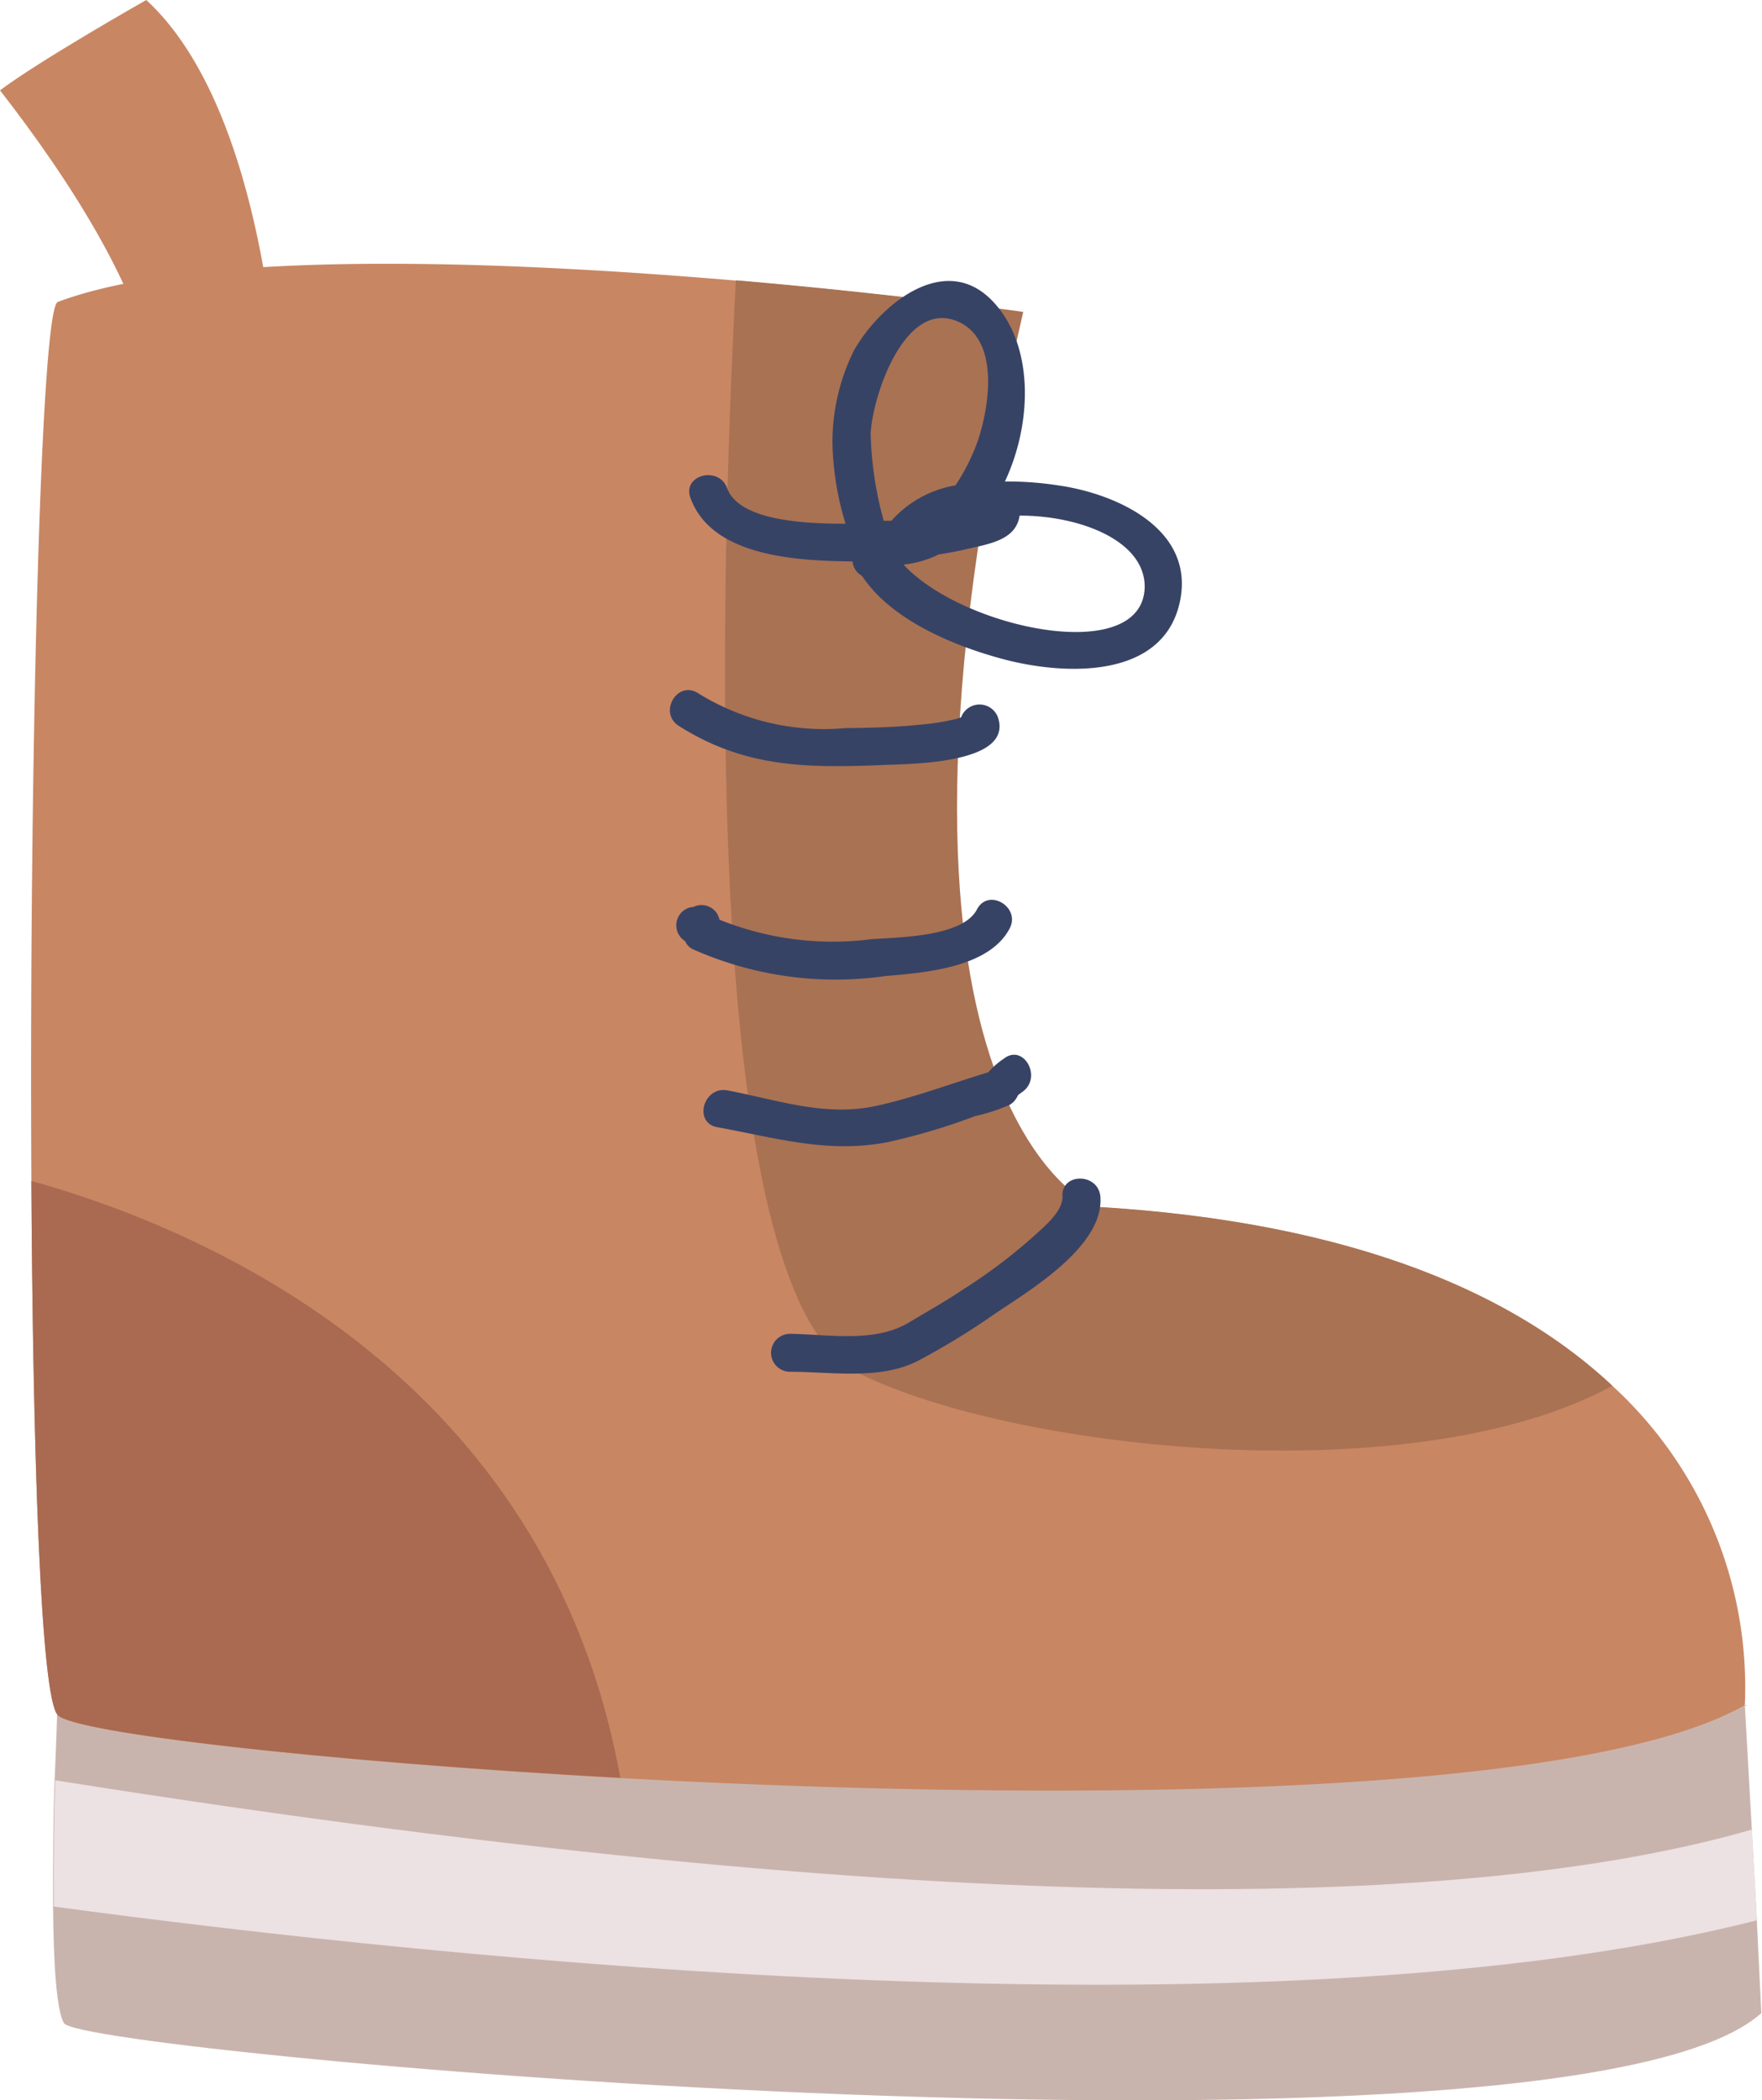 <svg id="Слой_1" data-name="Слой 1" xmlns="http://www.w3.org/2000/svg" viewBox="0 0 78.06 93"><title>r_boot</title><path d="M17.45,3.5s-4.68,2.65-6.48,4c2.92,3.75,6.93,9.68,6.93,14l5.4-.45S22.85,8.45,17.45,3.5Z" transform="translate(-10.97 -3.5)" style="fill:#c98663"/><path d="M89,92.64c-8.56,7.65-74.28,1.8-75.19.45-.34-.53-.47-2.7-.49-5.17,0-1.89,0-4,.07-5.59s.11-2.89.11-2.89L88.27,79l.31,5.52.22,4Z" transform="translate(-10.97 -3.5)" style="fill:#c9b4ad"/><path d="M88.27,79c-7.38,4.21-31.06,4.26-49.82,3.23-13.33-.74-24.17-2-24.92-2.78s-1.1-11.37-1.17-23.65c-.1-17.61.39-38.64,1.17-38.93,6.32-2.37,19.87-1.81,30-.95,7.22.62,12.73,1.4,12.73,1.4-8.1,35.11,3.15,39.62,3.15,39.62,11.82.68,18.82,4,23,7.93A18.1,18.1,0,0,1,88.27,79Z" transform="translate(-10.97 -3.5)" style="fill:#c98663"/><path d="M82.4,64.86c-8.71,4.77-26.47,2.9-33.44-.58S42.83,30,43.57,15.91c7.22.62,12.73,1.4,12.73,1.4-8.1,35.11,3.15,39.62,3.15,39.62C71.27,57.61,78.27,61,82.4,64.86Z" transform="translate(-10.97 -3.5)" style="fill:#a97253"/><path d="M38.45,82.22c-13.33-.74-24.17-2-24.92-2.78s-1.1-11.37-1.17-23.65C20,57.92,35.22,64.36,38.45,82.22Z" transform="translate(-10.97 -3.5)" style="fill:#a96a51"/><path d="M88.8,88.53c-21.74,5.53-58.15,1.72-75.45-.61,0-1.89,0-4,.07-5.59,42.2,6.7,64,5.41,75.16,2.18Z" transform="translate(-10.97 -3.5)" style="fill:#ece1e3"/><path d="M57.9,25a14.7,14.7,0,0,0-2.41-.18c1.25-2.67,1.27-6.11-.56-8-2.13-2.21-5,.21-6.13,2.2a9.14,9.14,0,0,0-.95,4.14,13,13,0,0,0,.58,3.53c-1.77,0-4.72-.12-5.25-1.58-.37-1-2-.58-1.62.44.95,2.62,4.77,2.78,7.18,2.81a.81.81,0,0,0,.42.64c1.32,2,4.17,3.13,6.27,3.69,2.72.72,7.15.91,7.83-2.64C63.86,26.88,60.38,25.36,57.9,25Zm-8.36-2.27c.06-1.6,1.48-6,3.85-5,1.89.81,1.4,3.78.91,5.26a9,9,0,0,1-1,2,4.89,4.89,0,0,0-2.84,1.57l-.34,0A15.94,15.94,0,0,1,49.54,22.68ZM51,28.5a4.67,4.67,0,0,0,1.56-.45c.45-.07.89-.15,1.33-.26,1-.22,2.1-.42,2.25-1.46,2.74,0,5.62,1.15,5.54,3.23C61.5,33,53.6,31.32,51,28.5Z" transform="translate(-10.97 -3.5)" style="fill:#374365"/><path d="M55.18,35.26a.87.87,0,0,0-1.63,0,1.86,1.86,0,0,1-.38.11,10.29,10.29,0,0,1-1.46.22c-1.09.11-2.19.14-3.29.15a10.57,10.57,0,0,1-6.53-1.55c-.92-.58-1.76.87-.85,1.45,2.88,1.83,5.61,1.87,8.9,1.74C51,37.32,55.9,37.4,55.18,35.26Z" transform="translate(-10.97 -3.5)" style="fill:#374365"/><path d="M54.25,43.77C53.61,45,50.71,45,49.54,45.09a13.4,13.4,0,0,1-6.7-.87c0-.07-.05-.15-.08-.23a.82.82,0,0,0-.95-.38.83.83,0,0,1-.27.07.82.82,0,0,0-.22,1.49.73.73,0,0,0,.32.35,15.55,15.55,0,0,0,8.54,1.2c1.71-.15,4.6-.35,5.52-2.11C56.2,43.66,54.75,42.8,54.25,43.77Z" transform="translate(-10.97 -3.5)" style="fill:#374365"/><path d="M55.45,50.37a3.64,3.64,0,0,0-.7.61c-1.65.5-3.25,1.11-4.93,1.48-2.29.51-4.41-.26-6.63-.68-1.06-.19-1.51,1.43-.45,1.63,2.6.47,4.86,1.17,7.52.67a27.87,27.87,0,0,0,3.91-1.16,8.06,8.06,0,0,0,1.53-.5.79.79,0,0,0,.3-.3.57.57,0,0,0,.07-.13l.23-.17C57.14,51.17,56.31,49.71,55.45,50.37Z" transform="translate(-10.97 -3.5)" style="fill:#374365"/><path d="M59.72,56.5c-.08-1.08-1.76-1.09-1.68,0,0,.68-.88,1.37-1.32,1.78a24,24,0,0,1-3.09,2.32c-.8.54-1.63,1-2.48,1.51-1.53.85-3.51.47-5.18.45a.84.84,0,0,0,0,1.68c1.83,0,4,.38,5.68-.49a32.89,32.89,0,0,0,3.4-2.08C56.57,60.64,59.87,58.7,59.72,56.5Z" transform="translate(-10.97 -3.5)" style="fill:#374365"/></svg>